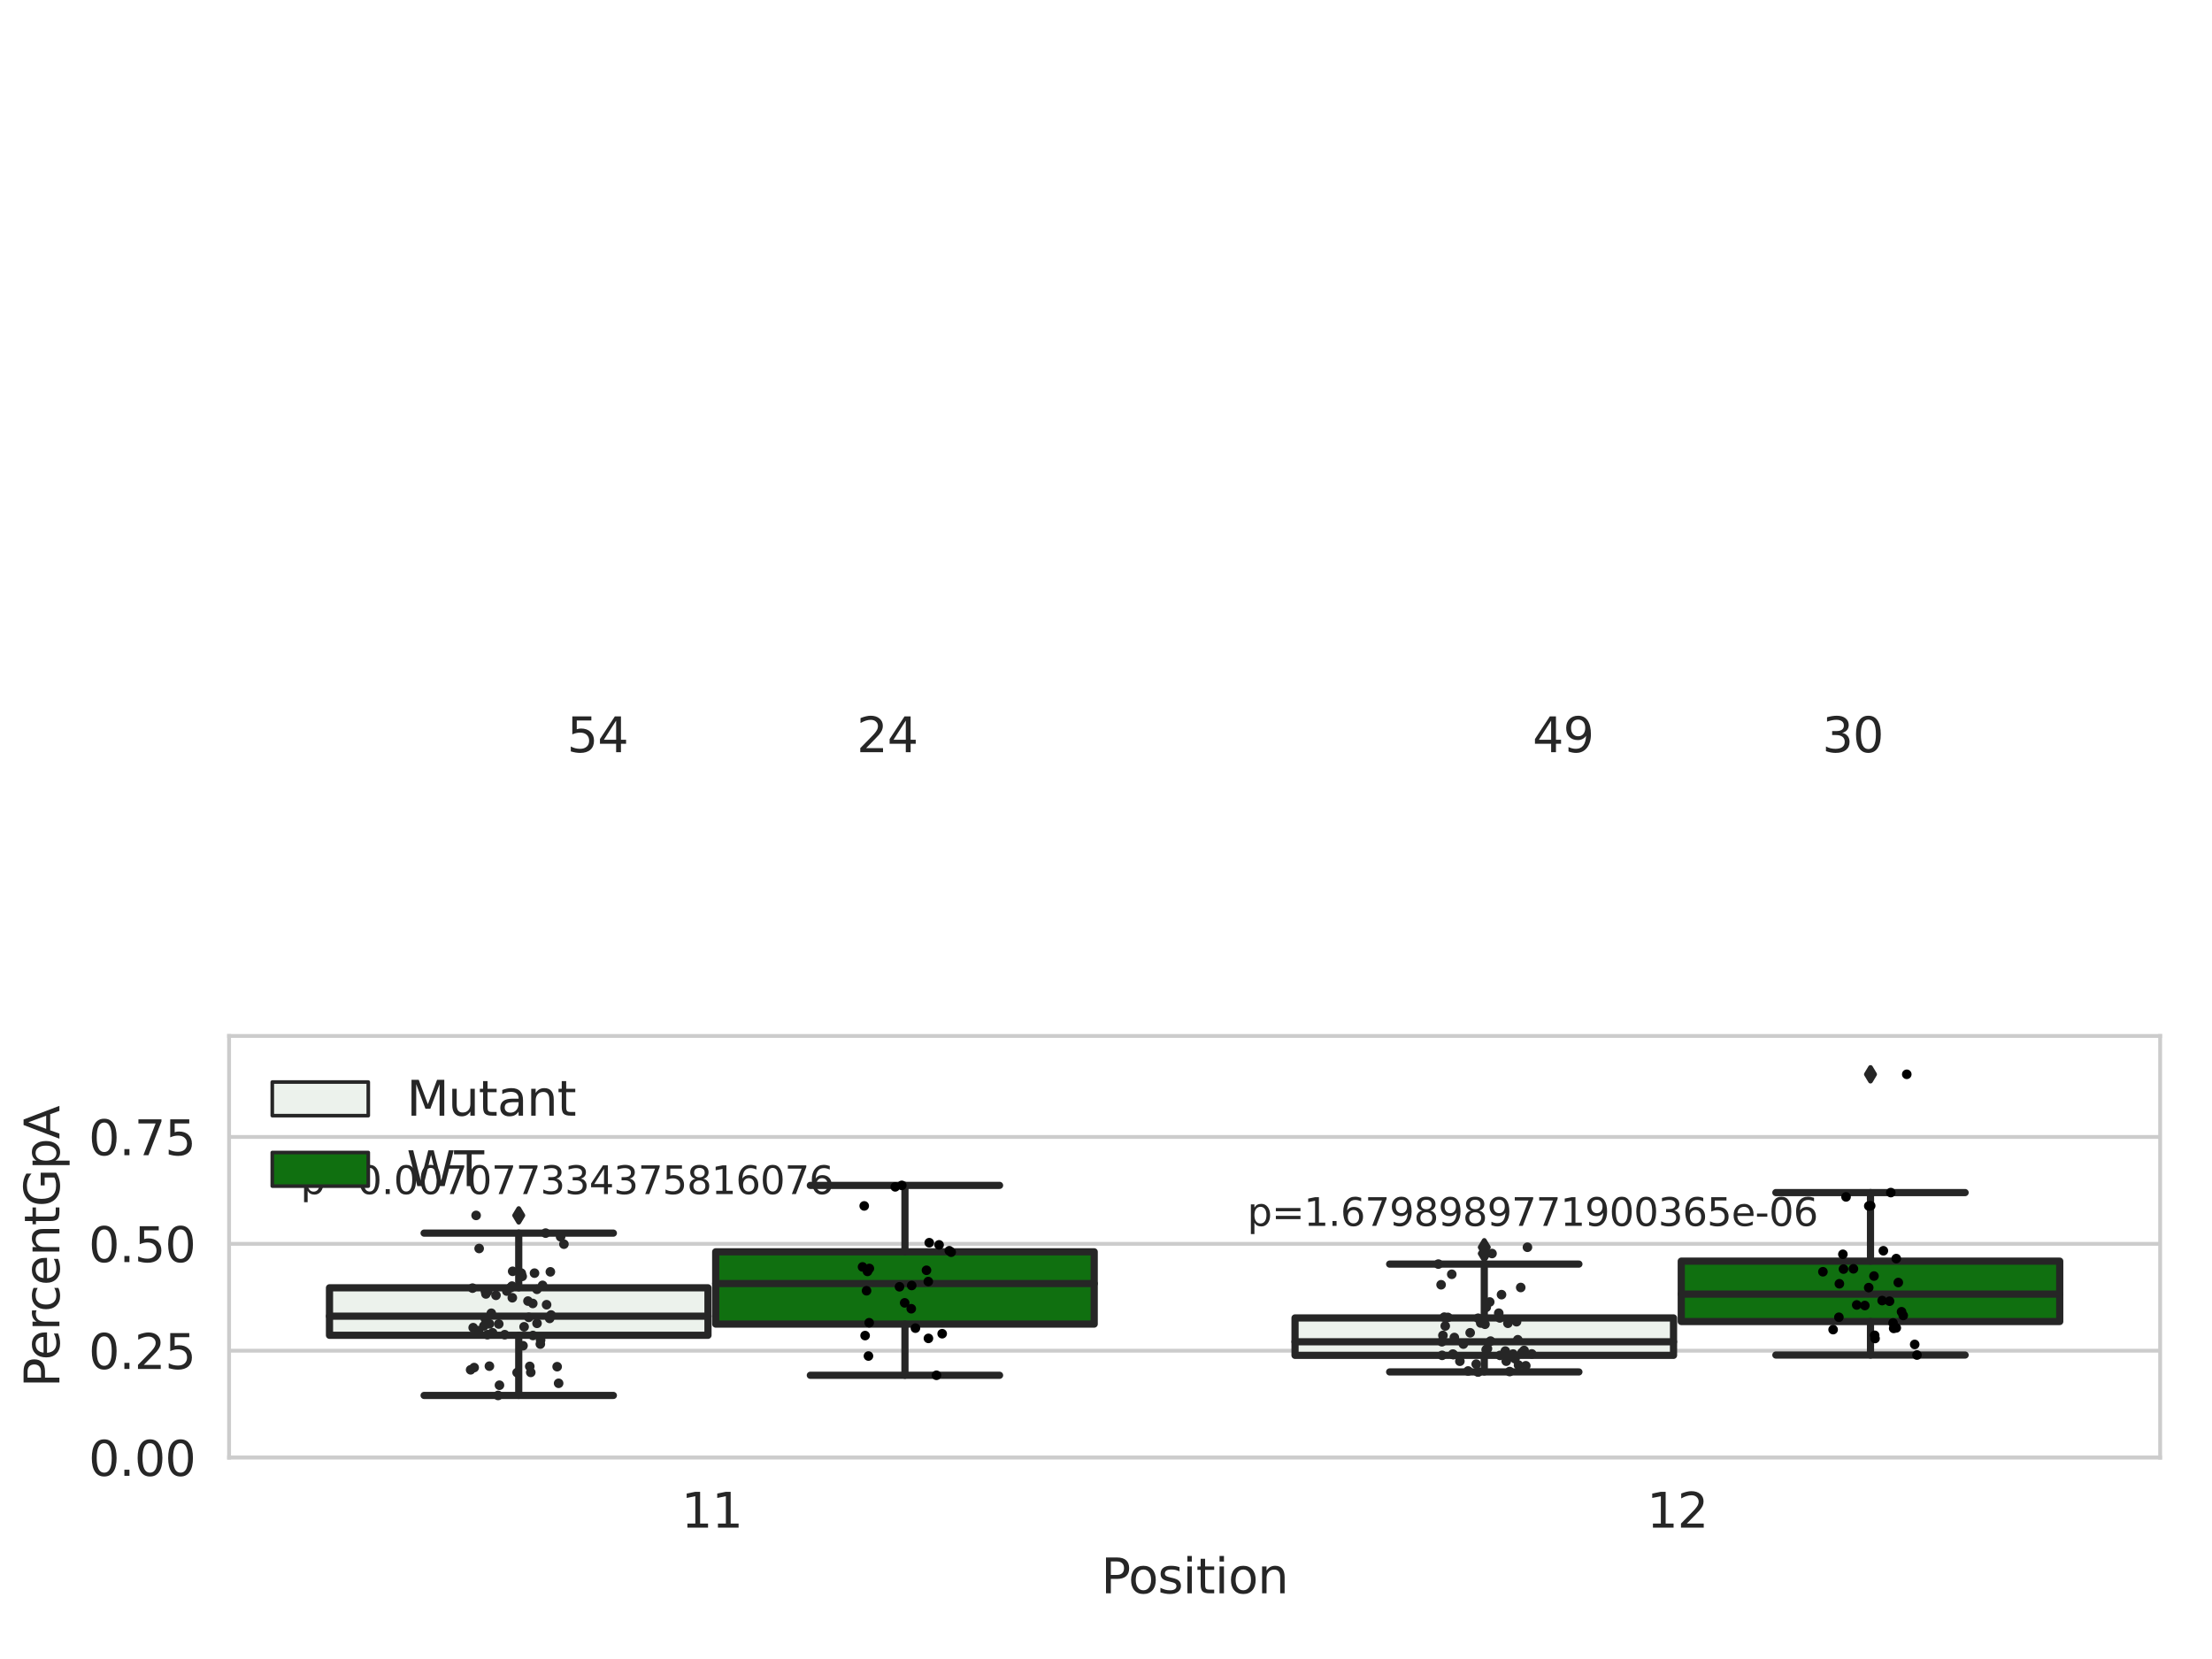 <?xml version="1.0" encoding="utf-8" standalone="no"?>
<!DOCTYPE svg PUBLIC "-//W3C//DTD SVG 1.1//EN"
  "http://www.w3.org/Graphics/SVG/1.1/DTD/svg11.dtd">
<svg xmlns:xlink="http://www.w3.org/1999/xlink" width="460.8pt" height="345.6pt" viewBox="0 0 460.8 345.6" xmlns="http://www.w3.org/2000/svg" version="1.1">
 <defs>
  <style type="text/css">*{stroke-linejoin: round; stroke-linecap: butt}</style>
 </defs>
 <g id="figure_1">
  <g id="patch_1">
   <path d="M 0 345.6 
L 460.8 345.6 
L 460.8 0 
L 0 0 
z
" style="fill: #ffffff"/>
  </g>
  <g id="axes_1">
   <g id="patch_2">
    <path d="M 47.72 303.64 
L 450 303.64 
L 450 215.812 
L 47.72 215.812 
z
" style="fill: #ffffff"/>
   </g>
   <g id="matplotlib.axis_1">
    <g id="xtick_1">
     <g id="text_1">
      <!-- 11 -->
      <g style="fill: #262626" transform="translate(141.928 318.238) scale(0.1 -0.1)">
       <defs>
        <path id="DejaVuSans-31" d="M 794 531 
L 1825 531 
L 1825 4091 
L 703 3866 
L 703 4441 
L 1819 4666 
L 2450 4666 
L 2450 531 
L 3481 531 
L 3481 0 
L 794 0 
L 794 531 
z
" transform="scale(0.016)"/>
       </defs>
       <use xlink:href="#DejaVuSans-31"/>
       <use xlink:href="#DejaVuSans-31" x="63.623"/>
      </g>
     </g>
    </g>
    <g id="xtick_2">
     <g id="text_2">
      <!-- 12 -->
      <g style="fill: #262626" transform="translate(343.067 318.238) scale(0.1 -0.1)">
       <defs>
        <path id="DejaVuSans-32" d="M 1228 531 
L 3431 531 
L 3431 0 
L 469 0 
L 469 531 
Q 828 903 1448 1529 
Q 2069 2156 2228 2338 
Q 2531 2678 2651 2914 
Q 2772 3150 2772 3378 
Q 2772 3750 2511 3984 
Q 2250 4219 1831 4219 
Q 1534 4219 1204 4116 
Q 875 4013 500 3803 
L 500 4441 
Q 881 4594 1212 4672 
Q 1544 4750 1819 4750 
Q 2544 4750 2975 4387 
Q 3406 4025 3406 3419 
Q 3406 3131 3298 2873 
Q 3191 2616 2906 2266 
Q 2828 2175 2409 1742 
Q 1991 1309 1228 531 
z
" transform="scale(0.016)"/>
       </defs>
       <use xlink:href="#DejaVuSans-31"/>
       <use xlink:href="#DejaVuSans-32" x="63.623"/>
      </g>
     </g>
    </g>
    <g id="text_3">
     <!-- Position -->
     <g style="fill: #262626" transform="translate(229.396 331.917) scale(0.1 -0.1)">
      <defs>
       <path id="DejaVuSans-50" d="M 1259 4147 
L 1259 2394 
L 2053 2394 
Q 2494 2394 2734 2622 
Q 2975 2850 2975 3272 
Q 2975 3691 2734 3919 
Q 2494 4147 2053 4147 
L 1259 4147 
z
M 628 4666 
L 2053 4666 
Q 2838 4666 3239 4311 
Q 3641 3956 3641 3272 
Q 3641 2581 3239 2228 
Q 2838 1875 2053 1875 
L 1259 1875 
L 1259 0 
L 628 0 
L 628 4666 
z
" transform="scale(0.016)"/>
       <path id="DejaVuSans-6f" d="M 1959 3097 
Q 1497 3097 1228 2736 
Q 959 2375 959 1747 
Q 959 1119 1226 758 
Q 1494 397 1959 397 
Q 2419 397 2687 759 
Q 2956 1122 2956 1747 
Q 2956 2369 2687 2733 
Q 2419 3097 1959 3097 
z
M 1959 3584 
Q 2709 3584 3137 3096 
Q 3566 2609 3566 1747 
Q 3566 888 3137 398 
Q 2709 -91 1959 -91 
Q 1206 -91 779 398 
Q 353 888 353 1747 
Q 353 2609 779 3096 
Q 1206 3584 1959 3584 
z
" transform="scale(0.016)"/>
       <path id="DejaVuSans-73" d="M 2834 3397 
L 2834 2853 
Q 2591 2978 2328 3040 
Q 2066 3103 1784 3103 
Q 1356 3103 1142 2972 
Q 928 2841 928 2578 
Q 928 2378 1081 2264 
Q 1234 2150 1697 2047 
L 1894 2003 
Q 2506 1872 2764 1633 
Q 3022 1394 3022 966 
Q 3022 478 2636 193 
Q 2250 -91 1575 -91 
Q 1294 -91 989 -36 
Q 684 19 347 128 
L 347 722 
Q 666 556 975 473 
Q 1284 391 1588 391 
Q 1994 391 2212 530 
Q 2431 669 2431 922 
Q 2431 1156 2273 1281 
Q 2116 1406 1581 1522 
L 1381 1569 
Q 847 1681 609 1914 
Q 372 2147 372 2553 
Q 372 3047 722 3315 
Q 1072 3584 1716 3584 
Q 2034 3584 2315 3537 
Q 2597 3491 2834 3397 
z
" transform="scale(0.016)"/>
       <path id="DejaVuSans-69" d="M 603 3500 
L 1178 3500 
L 1178 0 
L 603 0 
L 603 3500 
z
M 603 4863 
L 1178 4863 
L 1178 4134 
L 603 4134 
L 603 4863 
z
" transform="scale(0.016)"/>
       <path id="DejaVuSans-74" d="M 1172 4494 
L 1172 3500 
L 2356 3500 
L 2356 3053 
L 1172 3053 
L 1172 1153 
Q 1172 725 1289 603 
Q 1406 481 1766 481 
L 2356 481 
L 2356 0 
L 1766 0 
Q 1100 0 847 248 
Q 594 497 594 1153 
L 594 3053 
L 172 3053 
L 172 3500 
L 594 3500 
L 594 4494 
L 1172 4494 
z
" transform="scale(0.016)"/>
       <path id="DejaVuSans-6e" d="M 3513 2113 
L 3513 0 
L 2938 0 
L 2938 2094 
Q 2938 2591 2744 2837 
Q 2550 3084 2163 3084 
Q 1697 3084 1428 2787 
Q 1159 2491 1159 1978 
L 1159 0 
L 581 0 
L 581 3500 
L 1159 3500 
L 1159 2956 
Q 1366 3272 1645 3428 
Q 1925 3584 2291 3584 
Q 2894 3584 3203 3211 
Q 3513 2838 3513 2113 
z
" transform="scale(0.016)"/>
      </defs>
      <use xlink:href="#DejaVuSans-50"/>
      <use xlink:href="#DejaVuSans-6f" x="56.678"/>
      <use xlink:href="#DejaVuSans-73" x="117.859"/>
      <use xlink:href="#DejaVuSans-69" x="169.959"/>
      <use xlink:href="#DejaVuSans-74" x="197.742"/>
      <use xlink:href="#DejaVuSans-69" x="236.951"/>
      <use xlink:href="#DejaVuSans-6f" x="264.734"/>
      <use xlink:href="#DejaVuSans-6e" x="325.916"/>
     </g>
    </g>
   </g>
   <g id="matplotlib.axis_2">
    <g id="ytick_1">
     <g id="line2d_1">
      <path d="M 47.72 303.64 
L 450 303.64 
" clip-path="url(#p63c02e90df)" style="fill: none; stroke: #cccccc; stroke-width: 0.8; stroke-linecap: round"/>
     </g>
     <g id="text_4">
      <!-- 0.00 -->
      <g style="fill: #262626" transform="translate(18.454 307.439) scale(0.1 -0.1)">
       <defs>
        <path id="DejaVuSans-30" d="M 2034 4250 
Q 1547 4250 1301 3770 
Q 1056 3291 1056 2328 
Q 1056 1369 1301 889 
Q 1547 409 2034 409 
Q 2525 409 2770 889 
Q 3016 1369 3016 2328 
Q 3016 3291 2770 3770 
Q 2525 4250 2034 4250 
z
M 2034 4750 
Q 2819 4750 3233 4129 
Q 3647 3509 3647 2328 
Q 3647 1150 3233 529 
Q 2819 -91 2034 -91 
Q 1250 -91 836 529 
Q 422 1150 422 2328 
Q 422 3509 836 4129 
Q 1250 4750 2034 4750 
z
" transform="scale(0.016)"/>
        <path id="DejaVuSans-2e" d="M 684 794 
L 1344 794 
L 1344 0 
L 684 0 
L 684 794 
z
" transform="scale(0.016)"/>
       </defs>
       <use xlink:href="#DejaVuSans-30"/>
       <use xlink:href="#DejaVuSans-2e" x="63.623"/>
       <use xlink:href="#DejaVuSans-30" x="95.41"/>
       <use xlink:href="#DejaVuSans-30" x="159.033"/>
      </g>
     </g>
    </g>
    <g id="ytick_2">
     <g id="line2d_2">
      <path d="M 47.72 281.376 
L 450 281.376 
" clip-path="url(#p63c02e90df)" style="fill: none; stroke: #cccccc; stroke-width: 0.8; stroke-linecap: round"/>
     </g>
     <g id="text_5">
      <!-- 0.25 -->
      <g style="fill: #262626" transform="translate(18.454 285.176) scale(0.1 -0.1)">
       <defs>
        <path id="DejaVuSans-35" d="M 691 4666 
L 3169 4666 
L 3169 4134 
L 1269 4134 
L 1269 2991 
Q 1406 3038 1543 3061 
Q 1681 3084 1819 3084 
Q 2600 3084 3056 2656 
Q 3513 2228 3513 1497 
Q 3513 744 3044 326 
Q 2575 -91 1722 -91 
Q 1428 -91 1123 -41 
Q 819 9 494 109 
L 494 744 
Q 775 591 1075 516 
Q 1375 441 1709 441 
Q 2250 441 2565 725 
Q 2881 1009 2881 1497 
Q 2881 1984 2565 2268 
Q 2250 2553 1709 2553 
Q 1456 2553 1204 2497 
Q 953 2441 691 2322 
L 691 4666 
z
" transform="scale(0.016)"/>
       </defs>
       <use xlink:href="#DejaVuSans-30"/>
       <use xlink:href="#DejaVuSans-2e" x="63.623"/>
       <use xlink:href="#DejaVuSans-32" x="95.41"/>
       <use xlink:href="#DejaVuSans-35" x="159.033"/>
      </g>
     </g>
    </g>
    <g id="ytick_3">
     <g id="line2d_3">
      <path d="M 47.72 259.113 
L 450 259.113 
" clip-path="url(#p63c02e90df)" style="fill: none; stroke: #cccccc; stroke-width: 0.8; stroke-linecap: round"/>
     </g>
     <g id="text_6">
      <!-- 0.50 -->
      <g style="fill: #262626" transform="translate(18.454 262.912) scale(0.1 -0.1)">
       <use xlink:href="#DejaVuSans-30"/>
       <use xlink:href="#DejaVuSans-2e" x="63.623"/>
       <use xlink:href="#DejaVuSans-35" x="95.41"/>
       <use xlink:href="#DejaVuSans-30" x="159.033"/>
      </g>
     </g>
    </g>
    <g id="ytick_4">
     <g id="line2d_4">
      <path d="M 47.72 236.849 
L 450 236.849 
" clip-path="url(#p63c02e90df)" style="fill: none; stroke: #cccccc; stroke-width: 0.8; stroke-linecap: round"/>
     </g>
     <g id="text_7">
      <!-- 0.75 -->
      <g style="fill: #262626" transform="translate(18.454 240.648) scale(0.1 -0.1)">
       <defs>
        <path id="DejaVuSans-37" d="M 525 4666 
L 3525 4666 
L 3525 4397 
L 1831 0 
L 1172 0 
L 2766 4134 
L 525 4134 
L 525 4666 
z
" transform="scale(0.016)"/>
       </defs>
       <use xlink:href="#DejaVuSans-30"/>
       <use xlink:href="#DejaVuSans-2e" x="63.623"/>
       <use xlink:href="#DejaVuSans-37" x="95.41"/>
       <use xlink:href="#DejaVuSans-35" x="159.033"/>
      </g>
     </g>
    </g>
    <g id="text_8">
     <!-- PercentGpA -->
     <g style="fill: #262626" transform="translate(12.375 289.002) rotate(-90) scale(0.1 -0.1)">
      <defs>
       <path id="DejaVuSans-65" d="M 3597 1894 
L 3597 1613 
L 953 1613 
Q 991 1019 1311 708 
Q 1631 397 2203 397 
Q 2534 397 2845 478 
Q 3156 559 3463 722 
L 3463 178 
Q 3153 47 2828 -22 
Q 2503 -91 2169 -91 
Q 1331 -91 842 396 
Q 353 884 353 1716 
Q 353 2575 817 3079 
Q 1281 3584 2069 3584 
Q 2775 3584 3186 3129 
Q 3597 2675 3597 1894 
z
M 3022 2063 
Q 3016 2534 2758 2815 
Q 2500 3097 2075 3097 
Q 1594 3097 1305 2825 
Q 1016 2553 972 2059 
L 3022 2063 
z
" transform="scale(0.016)"/>
       <path id="DejaVuSans-72" d="M 2631 2963 
Q 2534 3019 2420 3045 
Q 2306 3072 2169 3072 
Q 1681 3072 1420 2755 
Q 1159 2438 1159 1844 
L 1159 0 
L 581 0 
L 581 3500 
L 1159 3500 
L 1159 2956 
Q 1341 3275 1631 3429 
Q 1922 3584 2338 3584 
Q 2397 3584 2469 3576 
Q 2541 3569 2628 3553 
L 2631 2963 
z
" transform="scale(0.016)"/>
       <path id="DejaVuSans-63" d="M 3122 3366 
L 3122 2828 
Q 2878 2963 2633 3030 
Q 2388 3097 2138 3097 
Q 1578 3097 1268 2742 
Q 959 2388 959 1747 
Q 959 1106 1268 751 
Q 1578 397 2138 397 
Q 2388 397 2633 464 
Q 2878 531 3122 666 
L 3122 134 
Q 2881 22 2623 -34 
Q 2366 -91 2075 -91 
Q 1284 -91 818 406 
Q 353 903 353 1747 
Q 353 2603 823 3093 
Q 1294 3584 2113 3584 
Q 2378 3584 2631 3529 
Q 2884 3475 3122 3366 
z
" transform="scale(0.016)"/>
       <path id="DejaVuSans-47" d="M 3809 666 
L 3809 1919 
L 2778 1919 
L 2778 2438 
L 4434 2438 
L 4434 434 
Q 4069 175 3628 42 
Q 3188 -91 2688 -91 
Q 1594 -91 976 548 
Q 359 1188 359 2328 
Q 359 3472 976 4111 
Q 1594 4750 2688 4750 
Q 3144 4750 3555 4637 
Q 3966 4525 4313 4306 
L 4313 3634 
Q 3963 3931 3569 4081 
Q 3175 4231 2741 4231 
Q 1884 4231 1454 3753 
Q 1025 3275 1025 2328 
Q 1025 1384 1454 906 
Q 1884 428 2741 428 
Q 3075 428 3337 486 
Q 3600 544 3809 666 
z
" transform="scale(0.016)"/>
       <path id="DejaVuSans-70" d="M 1159 525 
L 1159 -1331 
L 581 -1331 
L 581 3500 
L 1159 3500 
L 1159 2969 
Q 1341 3281 1617 3432 
Q 1894 3584 2278 3584 
Q 2916 3584 3314 3078 
Q 3713 2572 3713 1747 
Q 3713 922 3314 415 
Q 2916 -91 2278 -91 
Q 1894 -91 1617 61 
Q 1341 213 1159 525 
z
M 3116 1747 
Q 3116 2381 2855 2742 
Q 2594 3103 2138 3103 
Q 1681 3103 1420 2742 
Q 1159 2381 1159 1747 
Q 1159 1113 1420 752 
Q 1681 391 2138 391 
Q 2594 391 2855 752 
Q 3116 1113 3116 1747 
z
" transform="scale(0.016)"/>
       <path id="DejaVuSans-41" d="M 2188 4044 
L 1331 1722 
L 3047 1722 
L 2188 4044 
z
M 1831 4666 
L 2547 4666 
L 4325 0 
L 3669 0 
L 3244 1197 
L 1141 1197 
L 716 0 
L 50 0 
L 1831 4666 
z
" transform="scale(0.016)"/>
      </defs>
      <use xlink:href="#DejaVuSans-50"/>
      <use xlink:href="#DejaVuSans-65" x="56.678"/>
      <use xlink:href="#DejaVuSans-72" x="118.201"/>
      <use xlink:href="#DejaVuSans-63" x="157.064"/>
      <use xlink:href="#DejaVuSans-65" x="212.045"/>
      <use xlink:href="#DejaVuSans-6e" x="273.568"/>
      <use xlink:href="#DejaVuSans-74" x="336.947"/>
      <use xlink:href="#DejaVuSans-47" x="376.156"/>
      <use xlink:href="#DejaVuSans-70" x="453.646"/>
      <use xlink:href="#DejaVuSans-41" x="517.123"/>
     </g>
    </g>
   </g>
   <g id="patch_3">
    <path d="M 68.639 278.164 
L 147.485 278.164 
L 147.485 268.272 
L 68.639 268.272 
L 68.639 278.164 
z
" clip-path="url(#p63c02e90df)" style="fill: #ecf2ec; stroke: #262626; stroke-width: 1.5; stroke-linejoin: miter"/>
   </g>
   <g id="patch_4">
    <path d="M 149.095 275.828 
L 227.941 275.828 
L 227.941 260.777 
L 149.095 260.777 
L 149.095 275.828 
z
" clip-path="url(#p63c02e90df)" style="fill: #107010; stroke: #262626; stroke-width: 1.5; stroke-linejoin: miter"/>
   </g>
   <g id="patch_5">
    <path d="M 269.779 282.343 
L 348.625 282.343 
L 348.625 274.548 
L 269.779 274.548 
L 269.779 282.343 
z
" clip-path="url(#p63c02e90df)" style="fill: #ecf2ec; stroke: #262626; stroke-width: 1.5; stroke-linejoin: miter"/>
   </g>
   <g id="patch_6">
    <path d="M 350.235 275.296 
L 429.081 275.296 
L 429.081 262.721 
L 350.235 262.721 
L 350.235 275.296 
z
" clip-path="url(#p63c02e90df)" style="fill: #107010; stroke: #262626; stroke-width: 1.5; stroke-linejoin: miter"/>
   </g>
   <g id="patch_7">
    <path d="M 148.29 303.64 
L 148.29 303.64 
L 148.29 303.64 
L 148.29 303.64 
z
" clip-path="url(#p63c02e90df)" style="fill: #ecf2ec; stroke: #262626; stroke-width: 0.75; stroke-linejoin: miter"/>
   </g>
   <g id="patch_8">
    <path d="M 148.29 303.64 
L 148.29 303.64 
L 148.29 303.64 
L 148.29 303.64 
z
" clip-path="url(#p63c02e90df)" style="fill: #107010; stroke: #262626; stroke-width: 0.75; stroke-linejoin: miter"/>
   </g>
   <g id="PathCollection_1"/>
   <g id="PathCollection_2"/>
   <g id="line2d_5">
    <path d="M 108.062 278.164 
L 108.062 290.694 
" clip-path="url(#p63c02e90df)" style="fill: none; stroke: #262626; stroke-width: 1.5; stroke-linecap: round"/>
   </g>
   <g id="line2d_6">
    <path d="M 108.062 268.272 
L 108.062 256.881 
" clip-path="url(#p63c02e90df)" style="fill: none; stroke: #262626; stroke-width: 1.5; stroke-linecap: round"/>
   </g>
   <g id="line2d_7">
    <path d="M 88.35 290.694 
L 127.774 290.694 
" clip-path="url(#p63c02e90df)" style="fill: none; stroke: #262626; stroke-width: 1.5; stroke-linecap: round"/>
   </g>
   <g id="line2d_8">
    <path d="M 88.35 256.881 
L 127.774 256.881 
" clip-path="url(#p63c02e90df)" style="fill: none; stroke: #262626; stroke-width: 1.5; stroke-linecap: round"/>
   </g>
   <g id="line2d_9">
    <defs>
     <path id="mcd8273a59b" d="M -0 1.414 
L 0.849 0 
L 0 -1.414 
L -0.849 -0 
z
" style="stroke: #262626; stroke-linejoin: miter"/>
    </defs>
    <g clip-path="url(#p63c02e90df)">
     <use xlink:href="#mcd8273a59b" x="108.062" y="253.192" style="fill: #262626; stroke: #262626; stroke-linejoin: miter"/>
    </g>
   </g>
   <g id="line2d_10">
    <path d="M 188.518 275.828 
L 188.518 286.496 
" clip-path="url(#p63c02e90df)" style="fill: none; stroke: #262626; stroke-width: 1.5; stroke-linecap: round"/>
   </g>
   <g id="line2d_11">
    <path d="M 188.518 260.777 
L 188.518 246.935 
" clip-path="url(#p63c02e90df)" style="fill: none; stroke: #262626; stroke-width: 1.5; stroke-linecap: round"/>
   </g>
   <g id="line2d_12">
    <path d="M 168.806 286.496 
L 208.23 286.496 
" clip-path="url(#p63c02e90df)" style="fill: none; stroke: #262626; stroke-width: 1.5; stroke-linecap: round"/>
   </g>
   <g id="line2d_13">
    <path d="M 168.806 246.935 
L 208.23 246.935 
" clip-path="url(#p63c02e90df)" style="fill: none; stroke: #262626; stroke-width: 1.5; stroke-linecap: round"/>
   </g>
   <g id="line2d_14"/>
   <g id="line2d_15">
    <path d="M 309.202 282.343 
L 309.202 285.798 
" clip-path="url(#p63c02e90df)" style="fill: none; stroke: #262626; stroke-width: 1.5; stroke-linecap: round"/>
   </g>
   <g id="line2d_16">
    <path d="M 309.202 274.548 
L 309.202 263.335 
" clip-path="url(#p63c02e90df)" style="fill: none; stroke: #262626; stroke-width: 1.5; stroke-linecap: round"/>
   </g>
   <g id="line2d_17">
    <path d="M 289.49 285.798 
L 328.914 285.798 
" clip-path="url(#p63c02e90df)" style="fill: none; stroke: #262626; stroke-width: 1.5; stroke-linecap: round"/>
   </g>
   <g id="line2d_18">
    <path d="M 289.49 263.335 
L 328.914 263.335 
" clip-path="url(#p63c02e90df)" style="fill: none; stroke: #262626; stroke-width: 1.5; stroke-linecap: round"/>
   </g>
   <g id="line2d_19">
    <g clip-path="url(#p63c02e90df)">
     <use xlink:href="#mcd8273a59b" x="309.202" y="259.826" style="fill: #262626; stroke: #262626; stroke-linejoin: miter"/>
     <use xlink:href="#mcd8273a59b" x="309.202" y="261.132" style="fill: #262626; stroke: #262626; stroke-linejoin: miter"/>
    </g>
   </g>
   <g id="line2d_20">
    <path d="M 389.658 275.296 
L 389.658 282.278 
" clip-path="url(#p63c02e90df)" style="fill: none; stroke: #262626; stroke-width: 1.5; stroke-linecap: round"/>
   </g>
   <g id="line2d_21">
    <path d="M 389.658 262.721 
L 389.658 248.437 
" clip-path="url(#p63c02e90df)" style="fill: none; stroke: #262626; stroke-width: 1.5; stroke-linecap: round"/>
   </g>
   <g id="line2d_22">
    <path d="M 369.946 282.278 
L 409.37 282.278 
" clip-path="url(#p63c02e90df)" style="fill: none; stroke: #262626; stroke-width: 1.5; stroke-linecap: round"/>
   </g>
   <g id="line2d_23">
    <path d="M 369.946 248.437 
L 409.37 248.437 
" clip-path="url(#p63c02e90df)" style="fill: none; stroke: #262626; stroke-width: 1.5; stroke-linecap: round"/>
   </g>
   <g id="line2d_24">
    <g clip-path="url(#p63c02e90df)">
     <use xlink:href="#mcd8273a59b" x="389.658" y="223.796" style="fill: #262626; stroke: #262626; stroke-linejoin: miter"/>
    </g>
   </g>
   <g id="line2d_25">
    <path d="M 68.639 274.183 
L 147.485 274.183 
" clip-path="url(#p63c02e90df)" style="fill: none; stroke: #262626; stroke-width: 1.5; stroke-linecap: round"/>
   </g>
   <g id="line2d_26">
    <path d="M 149.095 267.383 
L 227.941 267.383 
" clip-path="url(#p63c02e90df)" style="fill: none; stroke: #262626; stroke-width: 1.5; stroke-linecap: round"/>
   </g>
   <g id="line2d_27">
    <path d="M 269.779 279.514 
L 348.625 279.514 
" clip-path="url(#p63c02e90df)" style="fill: none; stroke: #262626; stroke-width: 1.5; stroke-linecap: round"/>
   </g>
   <g id="line2d_28">
    <path d="M 350.235 269.583 
L 429.081 269.583 
" clip-path="url(#p63c02e90df)" style="fill: none; stroke: #262626; stroke-width: 1.5; stroke-linecap: round"/>
   </g>
   <g id="patch_9">
    <path d="M 47.72 303.64 
L 47.72 215.812 
" style="fill: none; stroke: #cccccc; stroke-width: 0.8; stroke-linejoin: miter; stroke-linecap: square"/>
   </g>
   <g id="patch_10">
    <path d="M 450 303.64 
L 450 215.812 
" style="fill: none; stroke: #cccccc; stroke-width: 0.8; stroke-linejoin: miter; stroke-linecap: square"/>
   </g>
   <g id="patch_11">
    <path d="M 47.72 303.64 
L 450 303.64 
" style="fill: none; stroke: #cccccc; stroke-width: 0.8; stroke-linejoin: miter; stroke-linecap: square"/>
   </g>
   <g id="patch_12">
    <path d="M 47.72 215.812 
L 450 215.812 
" style="fill: none; stroke: #cccccc; stroke-width: 0.8; stroke-linejoin: miter; stroke-linecap: square"/>
   </g>
   <g id="PathCollection_3">
    <defs>
     <path id="C0_0_4879eaae60" d="M 0 1 
C 0.265 1 0.52 0.895 0.707 0.707 
C 0.895 0.52 1 0.265 1 -0 
C 1 -0.265 0.895 -0.52 0.707 -0.707 
C 0.52 -0.895 0.265 -1 0 -1 
C -0.265 -1 -0.52 -0.895 -0.707 -0.707 
C -0.895 -0.52 -1 -0.265 -1 0 
C -1 0.265 -0.895 0.52 -0.707 0.707 
C -0.52 0.895 -0.265 1 0 1 
z
"/>
    </defs>
    <g clip-path="url(#p63c02e90df)">
     <use xlink:href="#C0_0_4879eaae60" x="106.662" y="267.917" style="fill: #262626"/>
    </g>
    <g clip-path="url(#p63c02e90df)">
     <use xlink:href="#C0_0_4879eaae60" x="99.182" y="253.192" style="fill: #262626"/>
    </g>
    <g clip-path="url(#p63c02e90df)">
     <use xlink:href="#C0_0_4879eaae60" x="101.111" y="274.741" style="fill: #262626"/>
    </g>
    <g clip-path="url(#p63c02e90df)">
     <use xlink:href="#C0_0_4879eaae60" x="110.361" y="284.642" style="fill: #262626"/>
    </g>
    <g clip-path="url(#p63c02e90df)">
     <use xlink:href="#C0_0_4879eaae60" x="113.662" y="256.881" style="fill: #262626"/>
    </g>
    <g clip-path="url(#p63c02e90df)">
     <use xlink:href="#C0_0_4879eaae60" x="98.041" y="285.357" style="fill: #262626"/>
    </g>
    <g clip-path="url(#p63c02e90df)">
     <use xlink:href="#C0_0_4879eaae60" x="99.815" y="260.083" style="fill: #262626"/>
    </g>
    <g clip-path="url(#p63c02e90df)">
     <use xlink:href="#C0_0_4879eaae60" x="101.228" y="269.551" style="fill: #262626"/>
    </g>
    <g clip-path="url(#p63c02e90df)">
     <use xlink:href="#C0_0_4879eaae60" x="106.797" y="264.836" style="fill: #262626"/>
    </g>
    <g clip-path="url(#p63c02e90df)">
     <use xlink:href="#C0_0_4879eaae60" x="114.503" y="274.65" style="fill: #262626"/>
    </g>
    <g clip-path="url(#p63c02e90df)">
     <use xlink:href="#C0_0_4879eaae60" x="113.024" y="267.762" style="fill: #262626"/>
    </g>
    <g clip-path="url(#p63c02e90df)">
     <use xlink:href="#C0_0_4879eaae60" x="102.35" y="273.574" style="fill: #262626"/>
    </g>
    <g clip-path="url(#p63c02e90df)">
     <use xlink:href="#C0_0_4879eaae60" x="117.477" y="259.182" style="fill: #262626"/>
    </g>
    <g clip-path="url(#p63c02e90df)">
     <use xlink:href="#C0_0_4879eaae60" x="98.433" y="268.342" style="fill: #262626"/>
    </g>
    <g clip-path="url(#p63c02e90df)">
     <use xlink:href="#C0_0_4879eaae60" x="101.965" y="275.781" style="fill: #262626"/>
    </g>
    <g clip-path="url(#p63c02e90df)">
     <use xlink:href="#C0_0_4879eaae60" x="106.366" y="268.249" style="fill: #262626"/>
    </g>
    <g clip-path="url(#p63c02e90df)">
     <use xlink:href="#C0_0_4879eaae60" x="100.803" y="276.212" style="fill: #262626"/>
    </g>
    <g clip-path="url(#p63c02e90df)">
     <use xlink:href="#C0_0_4879eaae60" x="103.761" y="290.694" style="fill: #262626"/>
    </g>
    <g clip-path="url(#p63c02e90df)">
     <use xlink:href="#C0_0_4879eaae60" x="110.986" y="271.534" style="fill: #262626"/>
    </g>
    <g clip-path="url(#p63c02e90df)">
     <use xlink:href="#C0_0_4879eaae60" x="105.578" y="268.957" style="fill: #262626"/>
    </g>
    <g clip-path="url(#p63c02e90df)">
     <use xlink:href="#C0_0_4879eaae60" x="111.871" y="275.674" style="fill: #262626"/>
    </g>
    <g clip-path="url(#p63c02e90df)">
     <use xlink:href="#C0_0_4879eaae60" x="111.022" y="278.206" style="fill: #262626"/>
    </g>
    <g clip-path="url(#p63c02e90df)">
     <use xlink:href="#C0_0_4879eaae60" x="106.725" y="270.346" style="fill: #262626"/>
    </g>
    <g clip-path="url(#p63c02e90df)">
     <use xlink:href="#C0_0_4879eaae60" x="108.516" y="265.199" style="fill: #262626"/>
    </g>
    <g clip-path="url(#p63c02e90df)">
     <use xlink:href="#C0_0_4879eaae60" x="101.538" y="278.033" style="fill: #262626"/>
    </g>
    <g clip-path="url(#p63c02e90df)">
     <use xlink:href="#C0_0_4879eaae60" x="110.155" y="274.427" style="fill: #262626"/>
    </g>
    <g clip-path="url(#p63c02e90df)">
     <use xlink:href="#C0_0_4879eaae60" x="114.793" y="273.939" style="fill: #262626"/>
    </g>
    <g clip-path="url(#p63c02e90df)">
     <use xlink:href="#C0_0_4879eaae60" x="114.651" y="264.947" style="fill: #262626"/>
    </g>
    <g clip-path="url(#p63c02e90df)">
     <use xlink:href="#C0_0_4879eaae60" x="112.616" y="279.166" style="fill: #262626"/>
    </g>
    <g clip-path="url(#p63c02e90df)">
     <use xlink:href="#C0_0_4879eaae60" x="110.568" y="285.894" style="fill: #262626"/>
    </g>
    <g clip-path="url(#p63c02e90df)">
     <use xlink:href="#C0_0_4879eaae60" x="116.783" y="257.644" style="fill: #262626"/>
    </g>
    <g clip-path="url(#p63c02e90df)">
     <use xlink:href="#C0_0_4879eaae60" x="109.985" y="271.037" style="fill: #262626"/>
    </g>
    <g clip-path="url(#p63c02e90df)">
     <use xlink:href="#C0_0_4879eaae60" x="112.562" y="279.994" style="fill: #262626"/>
    </g>
    <g clip-path="url(#p63c02e90df)">
     <use xlink:href="#C0_0_4879eaae60" x="102.609" y="277.638" style="fill: #262626"/>
    </g>
    <g clip-path="url(#p63c02e90df)">
     <use xlink:href="#C0_0_4879eaae60" x="108.953" y="280.337" style="fill: #262626"/>
    </g>
    <g clip-path="url(#p63c02e90df)">
     <use xlink:href="#C0_0_4879eaae60" x="103.901" y="275.812" style="fill: #262626"/>
    </g>
    <g clip-path="url(#p63c02e90df)">
     <use xlink:href="#C0_0_4879eaae60" x="98.776" y="284.89" style="fill: #262626"/>
    </g>
    <g clip-path="url(#p63c02e90df)">
     <use xlink:href="#C0_0_4879eaae60" x="99.726" y="277.208" style="fill: #262626"/>
    </g>
    <g clip-path="url(#p63c02e90df)">
     <use xlink:href="#C0_0_4879eaae60" x="109.179" y="276.394" style="fill: #262626"/>
    </g>
    <g clip-path="url(#p63c02e90df)">
     <use xlink:href="#C0_0_4879eaae60" x="98.572" y="276.575" style="fill: #262626"/>
    </g>
    <g clip-path="url(#p63c02e90df)">
     <use xlink:href="#C0_0_4879eaae60" x="101.11" y="268.985" style="fill: #262626"/>
    </g>
    <g clip-path="url(#p63c02e90df)">
     <use xlink:href="#C0_0_4879eaae60" x="116.064" y="284.705" style="fill: #262626"/>
    </g>
    <g clip-path="url(#p63c02e90df)">
     <use xlink:href="#C0_0_4879eaae60" x="108.781" y="265.894" style="fill: #262626"/>
    </g>
    <g clip-path="url(#p63c02e90df)">
     <use xlink:href="#C0_0_4879eaae60" x="101.602" y="269.001" style="fill: #262626"/>
    </g>
    <g clip-path="url(#p63c02e90df)">
     <use xlink:href="#C0_0_4879eaae60" x="107.722" y="285.934" style="fill: #262626"/>
    </g>
    <g clip-path="url(#p63c02e90df)">
     <use xlink:href="#C0_0_4879eaae60" x="116.372" y="288.165" style="fill: #262626"/>
    </g>
    <g clip-path="url(#p63c02e90df)">
     <use xlink:href="#C0_0_4879eaae60" x="111.347" y="265.22" style="fill: #262626"/>
    </g>
    <g clip-path="url(#p63c02e90df)">
     <use xlink:href="#C0_0_4879eaae60" x="108.592" y="265.257" style="fill: #262626"/>
    </g>
    <g clip-path="url(#p63c02e90df)">
     <use xlink:href="#C0_0_4879eaae60" x="103.32" y="269.838" style="fill: #262626"/>
    </g>
    <g clip-path="url(#p63c02e90df)">
     <use xlink:href="#C0_0_4879eaae60" x="113.866" y="271.795" style="fill: #262626"/>
    </g>
    <g clip-path="url(#p63c02e90df)">
     <use xlink:href="#C0_0_4879eaae60" x="101.954" y="284.595" style="fill: #262626"/>
    </g>
    <g clip-path="url(#p63c02e90df)">
     <use xlink:href="#C0_0_4879eaae60" x="111.854" y="268.587" style="fill: #262626"/>
    </g>
    <g clip-path="url(#p63c02e90df)">
     <use xlink:href="#C0_0_4879eaae60" x="105.14" y="278.038" style="fill: #262626"/>
    </g>
    <g clip-path="url(#p63c02e90df)">
     <use xlink:href="#C0_0_4879eaae60" x="104.046" y="288.566" style="fill: #262626"/>
    </g>
   </g>
   <g id="PathCollection_4">
    <defs>
     <path id="C1_0_05895c7d45" d="M 0 1 
C 0.265 1 0.52 0.895 0.707 0.707 
C 0.895 0.52 1 0.265 1 -0 
C 1 -0.265 0.895 -0.52 0.707 -0.707 
C 0.52 -0.895 0.265 -1 0 -1 
C -0.265 -1 -0.52 -0.895 -0.707 -0.707 
C -0.895 -0.52 -1 -0.265 -1 0 
C -1 0.265 -0.895 0.52 -0.707 0.707 
C -0.52 0.895 -0.265 1 0 1 
z
"/>
    </defs>
    <g clip-path="url(#p63c02e90df)">
     <use xlink:href="#C1_0_05895c7d45" x="195.085" y="286.496"/>
    </g>
    <g clip-path="url(#p63c02e90df)">
     <use xlink:href="#C1_0_05895c7d45" x="181.066" y="275.546"/>
    </g>
    <g clip-path="url(#p63c02e90df)">
     <use xlink:href="#C1_0_05895c7d45" x="179.685" y="263.922"/>
    </g>
    <g clip-path="url(#p63c02e90df)">
     <use xlink:href="#C1_0_05895c7d45" x="193.409" y="278.809"/>
    </g>
    <g clip-path="url(#p63c02e90df)">
     <use xlink:href="#C1_0_05895c7d45" x="196.272" y="277.836"/>
    </g>
    <g clip-path="url(#p63c02e90df)">
     <use xlink:href="#C1_0_05895c7d45" x="190.701" y="276.675"/>
    </g>
    <g clip-path="url(#p63c02e90df)">
     <use xlink:href="#C1_0_05895c7d45" x="180.516" y="268.887"/>
    </g>
    <g clip-path="url(#p63c02e90df)">
     <use xlink:href="#C1_0_05895c7d45" x="180.218" y="278.225"/>
    </g>
    <g clip-path="url(#p63c02e90df)">
     <use xlink:href="#C1_0_05895c7d45" x="187.382" y="268.06"/>
    </g>
    <g clip-path="url(#p63c02e90df)">
     <use xlink:href="#C1_0_05895c7d45" x="180.714" y="264.855"/>
    </g>
    <g clip-path="url(#p63c02e90df)">
     <use xlink:href="#C1_0_05895c7d45" x="189.83" y="272.634"/>
    </g>
    <g clip-path="url(#p63c02e90df)">
     <use xlink:href="#C1_0_05895c7d45" x="181.104" y="264.244"/>
    </g>
    <g clip-path="url(#p63c02e90df)">
     <use xlink:href="#C1_0_05895c7d45" x="188.461" y="271.407"/>
    </g>
    <g clip-path="url(#p63c02e90df)">
     <use xlink:href="#C1_0_05895c7d45" x="195.626" y="259.33"/>
    </g>
    <g clip-path="url(#p63c02e90df)">
     <use xlink:href="#C1_0_05895c7d45" x="198.147" y="260.852"/>
    </g>
    <g clip-path="url(#p63c02e90df)">
     <use xlink:href="#C1_0_05895c7d45" x="180.033" y="251.214"/>
    </g>
    <g clip-path="url(#p63c02e90df)">
     <use xlink:href="#C1_0_05895c7d45" x="180.915" y="282.485"/>
    </g>
    <g clip-path="url(#p63c02e90df)">
     <use xlink:href="#C1_0_05895c7d45" x="186.491" y="247.242"/>
    </g>
    <g clip-path="url(#p63c02e90df)">
     <use xlink:href="#C1_0_05895c7d45" x="189.924" y="267.793"/>
    </g>
    <g clip-path="url(#p63c02e90df)">
     <use xlink:href="#C1_0_05895c7d45" x="193.379" y="266.973"/>
    </g>
    <g clip-path="url(#p63c02e90df)">
     <use xlink:href="#C1_0_05895c7d45" x="187.86" y="246.935"/>
    </g>
    <g clip-path="url(#p63c02e90df)">
     <use xlink:href="#C1_0_05895c7d45" x="197.76" y="260.552"/>
    </g>
    <g clip-path="url(#p63c02e90df)">
     <use xlink:href="#C1_0_05895c7d45" x="193.58" y="258.876"/>
    </g>
    <g clip-path="url(#p63c02e90df)">
     <use xlink:href="#C1_0_05895c7d45" x="193.003" y="264.621"/>
    </g>
   </g>
   <g id="PathCollection_5">
    <defs>
     <path id="C2_0_1d1d7477ac" d="M 0 1 
C 0.265 1 0.52 0.895 0.707 0.707 
C 0.895 0.52 1 0.265 1 -0 
C 1 -0.265 0.895 -0.52 0.707 -0.707 
C 0.52 -0.895 0.265 -1 0 -1 
C -0.265 -1 -0.52 -0.895 -0.707 -0.707 
C -0.895 -0.52 -1 -0.265 -1 0 
C -1 0.265 -0.895 0.52 -0.707 0.707 
C -0.52 0.895 -0.265 1 0 1 
z
"/>
    </defs>
    <g clip-path="url(#p63c02e90df)">
     <use xlink:href="#C2_0_1d1d7477ac" x="309.354" y="275.866" style="fill: #262626"/>
    </g>
    <g clip-path="url(#p63c02e90df)">
     <use xlink:href="#C2_0_1d1d7477ac" x="301.623" y="274.437" style="fill: #262626"/>
    </g>
    <g clip-path="url(#p63c02e90df)">
     <use xlink:href="#C2_0_1d1d7477ac" x="314.491" y="285.72" style="fill: #262626"/>
    </g>
    <g clip-path="url(#p63c02e90df)">
     <use xlink:href="#C2_0_1d1d7477ac" x="305.833" y="285.599" style="fill: #262626"/>
    </g>
    <g clip-path="url(#p63c02e90df)">
     <use xlink:href="#C2_0_1d1d7477ac" x="316.794" y="268.207" style="fill: #262626"/>
    </g>
    <g clip-path="url(#p63c02e90df)">
     <use xlink:href="#C2_0_1d1d7477ac" x="313.584" y="281.456" style="fill: #262626"/>
    </g>
    <g clip-path="url(#p63c02e90df)">
     <use xlink:href="#C2_0_1d1d7477ac" x="307.842" y="285.79" style="fill: #262626"/>
    </g>
    <g clip-path="url(#p63c02e90df)">
     <use xlink:href="#C2_0_1d1d7477ac" x="300.864" y="274.385" style="fill: #262626"/>
    </g>
    <g clip-path="url(#p63c02e90df)">
     <use xlink:href="#C2_0_1d1d7477ac" x="318.193" y="259.826" style="fill: #262626"/>
    </g>
    <g clip-path="url(#p63c02e90df)">
     <use xlink:href="#C2_0_1d1d7477ac" x="304.847" y="279.999" style="fill: #262626"/>
    </g>
    <g clip-path="url(#p63c02e90df)">
     <use xlink:href="#C2_0_1d1d7477ac" x="301.072" y="276.228" style="fill: #262626"/>
    </g>
    <g clip-path="url(#p63c02e90df)">
     <use xlink:href="#C2_0_1d1d7477ac" x="306.263" y="277.641" style="fill: #262626"/>
    </g>
    <g clip-path="url(#p63c02e90df)">
     <use xlink:href="#C2_0_1d1d7477ac" x="307.916" y="274.611" style="fill: #262626"/>
    </g>
    <g clip-path="url(#p63c02e90df)">
     <use xlink:href="#C2_0_1d1d7477ac" x="317.055" y="281.774" style="fill: #262626"/>
    </g>
    <g clip-path="url(#p63c02e90df)">
     <use xlink:href="#C2_0_1d1d7477ac" x="315.925" y="275.339" style="fill: #262626"/>
    </g>
    <g clip-path="url(#p63c02e90df)">
     <use xlink:href="#C2_0_1d1d7477ac" x="309.865" y="280.944" style="fill: #262626"/>
    </g>
    <g clip-path="url(#p63c02e90df)">
     <use xlink:href="#C2_0_1d1d7477ac" x="302.762" y="282.204" style="fill: #262626"/>
    </g>
    <g clip-path="url(#p63c02e90df)">
     <use xlink:href="#C2_0_1d1d7477ac" x="314.122" y="275.66" style="fill: #262626"/>
    </g>
    <g clip-path="url(#p63c02e90df)">
     <use xlink:href="#C2_0_1d1d7477ac" x="312.218" y="273.557" style="fill: #262626"/>
    </g>
    <g clip-path="url(#p63c02e90df)">
     <use xlink:href="#C2_0_1d1d7477ac" x="299.633" y="263.335" style="fill: #262626"/>
    </g>
    <g clip-path="url(#p63c02e90df)">
     <use xlink:href="#C2_0_1d1d7477ac" x="313.783" y="283.56" style="fill: #262626"/>
    </g>
    <g clip-path="url(#p63c02e90df)">
     <use xlink:href="#C2_0_1d1d7477ac" x="308.461" y="275.608" style="fill: #262626"/>
    </g>
    <g clip-path="url(#p63c02e90df)">
     <use xlink:href="#C2_0_1d1d7477ac" x="309.616" y="272.334" style="fill: #262626"/>
    </g>
    <g clip-path="url(#p63c02e90df)">
     <use xlink:href="#C2_0_1d1d7477ac" x="302.968" y="278.625" style="fill: #262626"/>
    </g>
    <g clip-path="url(#p63c02e90df)">
     <use xlink:href="#C2_0_1d1d7477ac" x="300.414" y="282.343" style="fill: #262626"/>
    </g>
    <g clip-path="url(#p63c02e90df)">
     <use xlink:href="#C2_0_1d1d7477ac" x="307.52" y="284.165" style="fill: #262626"/>
    </g>
    <g clip-path="url(#p63c02e90df)">
     <use xlink:href="#C2_0_1d1d7477ac" x="316.334" y="284.374" style="fill: #262626"/>
    </g>
    <g clip-path="url(#p63c02e90df)">
     <use xlink:href="#C2_0_1d1d7477ac" x="302.648" y="282.081" style="fill: #262626"/>
    </g>
    <g clip-path="url(#p63c02e90df)">
     <use xlink:href="#C2_0_1d1d7477ac" x="300.585" y="278.197" style="fill: #262626"/>
    </g>
    <g clip-path="url(#p63c02e90df)">
     <use xlink:href="#C2_0_1d1d7477ac" x="317.503" y="281.318" style="fill: #262626"/>
    </g>
    <g clip-path="url(#p63c02e90df)">
     <use xlink:href="#C2_0_1d1d7477ac" x="304.118" y="283.572" style="fill: #262626"/>
    </g>
    <g clip-path="url(#p63c02e90df)">
     <use xlink:href="#C2_0_1d1d7477ac" x="314.008" y="282.213" style="fill: #262626"/>
    </g>
    <g clip-path="url(#p63c02e90df)">
     <use xlink:href="#C2_0_1d1d7477ac" x="307.959" y="285.798" style="fill: #262626"/>
    </g>
    <g clip-path="url(#p63c02e90df)">
     <use xlink:href="#C2_0_1d1d7477ac" x="300.375" y="279.514" style="fill: #262626"/>
    </g>
    <g clip-path="url(#p63c02e90df)">
     <use xlink:href="#C2_0_1d1d7477ac" x="316.183" y="279.09" style="fill: #262626"/>
    </g>
    <g clip-path="url(#p63c02e90df)">
     <use xlink:href="#C2_0_1d1d7477ac" x="302.428" y="265.457" style="fill: #262626"/>
    </g>
    <g clip-path="url(#p63c02e90df)">
     <use xlink:href="#C2_0_1d1d7477ac" x="309.59" y="281.178" style="fill: #262626"/>
    </g>
    <g clip-path="url(#p63c02e90df)">
     <use xlink:href="#C2_0_1d1d7477ac" x="300.207" y="267.639" style="fill: #262626"/>
    </g>
    <g clip-path="url(#p63c02e90df)">
     <use xlink:href="#C2_0_1d1d7477ac" x="317.852" y="284.515" style="fill: #262626"/>
    </g>
    <g clip-path="url(#p63c02e90df)">
     <use xlink:href="#C2_0_1d1d7477ac" x="310.51" y="279.374" style="fill: #262626"/>
    </g>
    <g clip-path="url(#p63c02e90df)">
     <use xlink:href="#C2_0_1d1d7477ac" x="310.813" y="261.132" style="fill: #262626"/>
    </g>
    <g clip-path="url(#p63c02e90df)">
     <use xlink:href="#C2_0_1d1d7477ac" x="312.793" y="269.699" style="fill: #262626"/>
    </g>
    <g clip-path="url(#p63c02e90df)">
     <use xlink:href="#C2_0_1d1d7477ac" x="312.438" y="274.548" style="fill: #262626"/>
    </g>
    <g clip-path="url(#p63c02e90df)">
     <use xlink:href="#C2_0_1d1d7477ac" x="319.095" y="282.047" style="fill: #262626"/>
    </g>
    <g clip-path="url(#p63c02e90df)">
     <use xlink:href="#C2_0_1d1d7477ac" x="312.487" y="282.353" style="fill: #262626"/>
    </g>
    <g clip-path="url(#p63c02e90df)">
     <use xlink:href="#C2_0_1d1d7477ac" x="315.198" y="282.07" style="fill: #262626"/>
    </g>
    <g clip-path="url(#p63c02e90df)">
     <use xlink:href="#C2_0_1d1d7477ac" x="314.6" y="282.619" style="fill: #262626"/>
    </g>
    <g clip-path="url(#p63c02e90df)">
     <use xlink:href="#C2_0_1d1d7477ac" x="315.603" y="283.05" style="fill: #262626"/>
    </g>
    <g clip-path="url(#p63c02e90df)">
     <use xlink:href="#C2_0_1d1d7477ac" x="310.34" y="271.227" style="fill: #262626"/>
    </g>
   </g>
   <g id="PathCollection_6">
    <defs>
     <path id="C3_0_5b8f51c39f" d="M 0 1 
C 0.265 1 0.52 0.895 0.707 0.707 
C 0.895 0.52 1 0.265 1 -0 
C 1 -0.265 0.895 -0.52 0.707 -0.707 
C 0.52 -0.895 0.265 -1 0 -1 
C -0.265 -1 -0.52 -0.895 -0.707 -0.707 
C -0.895 -0.52 -1 -0.265 -1 0 
C -1 0.265 -0.895 0.52 -0.707 0.707 
C -0.52 0.895 -0.265 1 0 1 
z
"/>
    </defs>
    <g clip-path="url(#p63c02e90df)">
     <use xlink:href="#C3_0_5b8f51c39f" x="386.79" y="271.846"/>
    </g>
    <g clip-path="url(#p63c02e90df)">
     <use xlink:href="#C3_0_5b8f51c39f" x="394.356" y="275.591"/>
    </g>
    <g clip-path="url(#p63c02e90df)">
     <use xlink:href="#C3_0_5b8f51c39f" x="395.452" y="267.173"/>
    </g>
    <g clip-path="url(#p63c02e90df)">
     <use xlink:href="#C3_0_5b8f51c39f" x="390.385" y="265.824"/>
    </g>
    <g clip-path="url(#p63c02e90df)">
     <use xlink:href="#C3_0_5b8f51c39f" x="379.747" y="264.93"/>
    </g>
    <g clip-path="url(#p63c02e90df)">
     <use xlink:href="#C3_0_5b8f51c39f" x="386.104" y="264.318"/>
    </g>
    <g clip-path="url(#p63c02e90df)">
     <use xlink:href="#C3_0_5b8f51c39f" x="393.892" y="248.437"/>
    </g>
    <g clip-path="url(#p63c02e90df)">
     <use xlink:href="#C3_0_5b8f51c39f" x="383.076" y="274.408"/>
    </g>
    <g clip-path="url(#p63c02e90df)">
     <use xlink:href="#C3_0_5b8f51c39f" x="389.287" y="268.233"/>
    </g>
    <g clip-path="url(#p63c02e90df)">
     <use xlink:href="#C3_0_5b8f51c39f" x="389.304" y="251.226"/>
    </g>
    <g clip-path="url(#p63c02e90df)">
     <use xlink:href="#C3_0_5b8f51c39f" x="396.475" y="274.042"/>
    </g>
    <g clip-path="url(#p63c02e90df)">
     <use xlink:href="#C3_0_5b8f51c39f" x="394.49" y="276.728"/>
    </g>
    <g clip-path="url(#p63c02e90df)">
     <use xlink:href="#C3_0_5b8f51c39f" x="390.605" y="278.834"/>
    </g>
    <g clip-path="url(#p63c02e90df)">
     <use xlink:href="#C3_0_5b8f51c39f" x="395.029" y="276.624"/>
    </g>
    <g clip-path="url(#p63c02e90df)">
     <use xlink:href="#C3_0_5b8f51c39f" x="389.696" y="251.186"/>
    </g>
    <g clip-path="url(#p63c02e90df)">
     <use xlink:href="#C3_0_5b8f51c39f" x="383.175" y="267.432"/>
    </g>
    <g clip-path="url(#p63c02e90df)">
     <use xlink:href="#C3_0_5b8f51c39f" x="392.087" y="270.933"/>
    </g>
    <g clip-path="url(#p63c02e90df)">
     <use xlink:href="#C3_0_5b8f51c39f" x="399.344" y="282.278"/>
    </g>
    <g clip-path="url(#p63c02e90df)">
     <use xlink:href="#C3_0_5b8f51c39f" x="395.026" y="262.188"/>
    </g>
    <g clip-path="url(#p63c02e90df)">
     <use xlink:href="#C3_0_5b8f51c39f" x="390.528" y="278.17"/>
    </g>
    <g clip-path="url(#p63c02e90df)">
     <use xlink:href="#C3_0_5b8f51c39f" x="398.868" y="280.068"/>
    </g>
    <g clip-path="url(#p63c02e90df)">
     <use xlink:href="#C3_0_5b8f51c39f" x="396.128" y="273.261"/>
    </g>
    <g clip-path="url(#p63c02e90df)">
     <use xlink:href="#C3_0_5b8f51c39f" x="384.564" y="249.334"/>
    </g>
    <g clip-path="url(#p63c02e90df)">
     <use xlink:href="#C3_0_5b8f51c39f" x="388.48" y="271.964"/>
    </g>
    <g clip-path="url(#p63c02e90df)">
     <use xlink:href="#C3_0_5b8f51c39f" x="392.34" y="260.557"/>
    </g>
    <g clip-path="url(#p63c02e90df)">
     <use xlink:href="#C3_0_5b8f51c39f" x="393.627" y="271.064"/>
    </g>
    <g clip-path="url(#p63c02e90df)">
     <use xlink:href="#C3_0_5b8f51c39f" x="381.872" y="276.982"/>
    </g>
    <g clip-path="url(#p63c02e90df)">
     <use xlink:href="#C3_0_5b8f51c39f" x="383.906" y="261.292"/>
    </g>
    <g clip-path="url(#p63c02e90df)">
     <use xlink:href="#C3_0_5b8f51c39f" x="384.033" y="264.372"/>
    </g>
    <g clip-path="url(#p63c02e90df)">
     <use xlink:href="#C3_0_5b8f51c39f" x="397.215" y="223.796"/>
    </g>
   </g>
   <g id="text_9">
    <!-- 54 -->
    <g style="fill: #262626" transform="translate(118.119 156.7) scale(0.1 -0.1)">
     <defs>
      <path id="DejaVuSans-34" d="M 2419 4116 
L 825 1625 
L 2419 1625 
L 2419 4116 
z
M 2253 4666 
L 3047 4666 
L 3047 1625 
L 3713 1625 
L 3713 1100 
L 3047 1100 
L 3047 0 
L 2419 0 
L 2419 1100 
L 313 1100 
L 313 1709 
L 2253 4666 
z
" transform="scale(0.016)"/>
     </defs>
     <use xlink:href="#DejaVuSans-35"/>
     <use xlink:href="#DejaVuSans-34" x="63.623"/>
    </g>
   </g>
   <g id="text_10">
    <!-- p=0.007077334375816076 -->
    <g style="fill: #262626" transform="translate(62.602 248.74) scale(0.08 -0.08)">
     <defs>
      <path id="DejaVuSans-3d" d="M 678 2906 
L 4684 2906 
L 4684 2381 
L 678 2381 
L 678 2906 
z
M 678 1631 
L 4684 1631 
L 4684 1100 
L 678 1100 
L 678 1631 
z
" transform="scale(0.016)"/>
      <path id="DejaVuSans-33" d="M 2597 2516 
Q 3050 2419 3304 2112 
Q 3559 1806 3559 1356 
Q 3559 666 3084 287 
Q 2609 -91 1734 -91 
Q 1441 -91 1130 -33 
Q 819 25 488 141 
L 488 750 
Q 750 597 1062 519 
Q 1375 441 1716 441 
Q 2309 441 2620 675 
Q 2931 909 2931 1356 
Q 2931 1769 2642 2001 
Q 2353 2234 1838 2234 
L 1294 2234 
L 1294 2753 
L 1863 2753 
Q 2328 2753 2575 2939 
Q 2822 3125 2822 3475 
Q 2822 3834 2567 4026 
Q 2313 4219 1838 4219 
Q 1578 4219 1281 4162 
Q 984 4106 628 3988 
L 628 4550 
Q 988 4650 1302 4700 
Q 1616 4750 1894 4750 
Q 2613 4750 3031 4423 
Q 3450 4097 3450 3541 
Q 3450 3153 3228 2886 
Q 3006 2619 2597 2516 
z
" transform="scale(0.016)"/>
      <path id="DejaVuSans-38" d="M 2034 2216 
Q 1584 2216 1326 1975 
Q 1069 1734 1069 1313 
Q 1069 891 1326 650 
Q 1584 409 2034 409 
Q 2484 409 2743 651 
Q 3003 894 3003 1313 
Q 3003 1734 2745 1975 
Q 2488 2216 2034 2216 
z
M 1403 2484 
Q 997 2584 770 2862 
Q 544 3141 544 3541 
Q 544 4100 942 4425 
Q 1341 4750 2034 4750 
Q 2731 4750 3128 4425 
Q 3525 4100 3525 3541 
Q 3525 3141 3298 2862 
Q 3072 2584 2669 2484 
Q 3125 2378 3379 2068 
Q 3634 1759 3634 1313 
Q 3634 634 3220 271 
Q 2806 -91 2034 -91 
Q 1263 -91 848 271 
Q 434 634 434 1313 
Q 434 1759 690 2068 
Q 947 2378 1403 2484 
z
M 1172 3481 
Q 1172 3119 1398 2916 
Q 1625 2713 2034 2713 
Q 2441 2713 2670 2916 
Q 2900 3119 2900 3481 
Q 2900 3844 2670 4047 
Q 2441 4250 2034 4250 
Q 1625 4250 1398 4047 
Q 1172 3844 1172 3481 
z
" transform="scale(0.016)"/>
      <path id="DejaVuSans-36" d="M 2113 2584 
Q 1688 2584 1439 2293 
Q 1191 2003 1191 1497 
Q 1191 994 1439 701 
Q 1688 409 2113 409 
Q 2538 409 2786 701 
Q 3034 994 3034 1497 
Q 3034 2003 2786 2293 
Q 2538 2584 2113 2584 
z
M 3366 4563 
L 3366 3988 
Q 3128 4100 2886 4159 
Q 2644 4219 2406 4219 
Q 1781 4219 1451 3797 
Q 1122 3375 1075 2522 
Q 1259 2794 1537 2939 
Q 1816 3084 2150 3084 
Q 2853 3084 3261 2657 
Q 3669 2231 3669 1497 
Q 3669 778 3244 343 
Q 2819 -91 2113 -91 
Q 1303 -91 875 529 
Q 447 1150 447 2328 
Q 447 3434 972 4092 
Q 1497 4750 2381 4750 
Q 2619 4750 2861 4703 
Q 3103 4656 3366 4563 
z
" transform="scale(0.016)"/>
     </defs>
     <use xlink:href="#DejaVuSans-70"/>
     <use xlink:href="#DejaVuSans-3d" x="63.477"/>
     <use xlink:href="#DejaVuSans-30" x="147.266"/>
     <use xlink:href="#DejaVuSans-2e" x="210.889"/>
     <use xlink:href="#DejaVuSans-30" x="242.676"/>
     <use xlink:href="#DejaVuSans-30" x="306.299"/>
     <use xlink:href="#DejaVuSans-37" x="369.922"/>
     <use xlink:href="#DejaVuSans-30" x="433.545"/>
     <use xlink:href="#DejaVuSans-37" x="497.168"/>
     <use xlink:href="#DejaVuSans-37" x="560.791"/>
     <use xlink:href="#DejaVuSans-33" x="624.414"/>
     <use xlink:href="#DejaVuSans-33" x="688.037"/>
     <use xlink:href="#DejaVuSans-34" x="751.66"/>
     <use xlink:href="#DejaVuSans-33" x="815.283"/>
     <use xlink:href="#DejaVuSans-37" x="878.906"/>
     <use xlink:href="#DejaVuSans-35" x="942.529"/>
     <use xlink:href="#DejaVuSans-38" x="1006.152"/>
     <use xlink:href="#DejaVuSans-31" x="1069.775"/>
     <use xlink:href="#DejaVuSans-36" x="1133.398"/>
     <use xlink:href="#DejaVuSans-30" x="1197.021"/>
     <use xlink:href="#DejaVuSans-37" x="1260.645"/>
     <use xlink:href="#DejaVuSans-36" x="1324.268"/>
    </g>
   </g>
   <g id="text_11">
    <!-- 24 -->
    <g style="fill: #262626" transform="translate(178.461 156.7) scale(0.1 -0.1)">
     <use xlink:href="#DejaVuSans-32"/>
     <use xlink:href="#DejaVuSans-34" x="63.623"/>
    </g>
   </g>
   <g id="text_12">
    <!-- 49 -->
    <g style="fill: #262626" transform="translate(319.259 156.7) scale(0.1 -0.1)">
     <defs>
      <path id="DejaVuSans-39" d="M 703 97 
L 703 672 
Q 941 559 1184 500 
Q 1428 441 1663 441 
Q 2288 441 2617 861 
Q 2947 1281 2994 2138 
Q 2813 1869 2534 1725 
Q 2256 1581 1919 1581 
Q 1219 1581 811 2004 
Q 403 2428 403 3163 
Q 403 3881 828 4315 
Q 1253 4750 1959 4750 
Q 2769 4750 3195 4129 
Q 3622 3509 3622 2328 
Q 3622 1225 3098 567 
Q 2575 -91 1691 -91 
Q 1453 -91 1209 -44 
Q 966 3 703 97 
z
M 1959 2075 
Q 2384 2075 2632 2365 
Q 2881 2656 2881 3163 
Q 2881 3666 2632 3958 
Q 2384 4250 1959 4250 
Q 1534 4250 1286 3958 
Q 1038 3666 1038 3163 
Q 1038 2656 1286 2365 
Q 1534 2075 1959 2075 
z
" transform="scale(0.016)"/>
     </defs>
     <use xlink:href="#DejaVuSans-34"/>
     <use xlink:href="#DejaVuSans-39" x="63.623"/>
    </g>
   </g>
   <g id="text_13">
    <!-- p=1.6798989771900365e-06 -->
    <g style="fill: #262626" transform="translate(259.837 255.373) scale(0.08 -0.08)">
     <defs>
      <path id="DejaVuSans-2d" d="M 313 2009 
L 1997 2009 
L 1997 1497 
L 313 1497 
L 313 2009 
z
" transform="scale(0.016)"/>
     </defs>
     <use xlink:href="#DejaVuSans-70"/>
     <use xlink:href="#DejaVuSans-3d" x="63.477"/>
     <use xlink:href="#DejaVuSans-31" x="147.266"/>
     <use xlink:href="#DejaVuSans-2e" x="210.889"/>
     <use xlink:href="#DejaVuSans-36" x="242.676"/>
     <use xlink:href="#DejaVuSans-37" x="306.299"/>
     <use xlink:href="#DejaVuSans-39" x="369.922"/>
     <use xlink:href="#DejaVuSans-38" x="433.545"/>
     <use xlink:href="#DejaVuSans-39" x="497.168"/>
     <use xlink:href="#DejaVuSans-38" x="560.791"/>
     <use xlink:href="#DejaVuSans-39" x="624.414"/>
     <use xlink:href="#DejaVuSans-37" x="688.037"/>
     <use xlink:href="#DejaVuSans-37" x="751.66"/>
     <use xlink:href="#DejaVuSans-31" x="815.283"/>
     <use xlink:href="#DejaVuSans-39" x="878.906"/>
     <use xlink:href="#DejaVuSans-30" x="942.529"/>
     <use xlink:href="#DejaVuSans-30" x="1006.152"/>
     <use xlink:href="#DejaVuSans-33" x="1069.775"/>
     <use xlink:href="#DejaVuSans-36" x="1133.398"/>
     <use xlink:href="#DejaVuSans-35" x="1197.021"/>
     <use xlink:href="#DejaVuSans-65" x="1260.645"/>
     <use xlink:href="#DejaVuSans-2d" x="1322.168"/>
     <use xlink:href="#DejaVuSans-30" x="1358.252"/>
     <use xlink:href="#DejaVuSans-36" x="1421.875"/>
    </g>
   </g>
   <g id="text_14">
    <!-- 30 -->
    <g style="fill: #262626" transform="translate(379.601 156.7) scale(0.1 -0.1)">
     <use xlink:href="#DejaVuSans-33"/>
     <use xlink:href="#DejaVuSans-30" x="63.623"/>
    </g>
   </g>
   <g id="legend_1">
    <g id="patch_13">
     <path d="M 56.72 232.41 
L 76.72 232.41 
L 76.72 225.41 
L 56.72 225.41 
z
" style="fill: #ecf2ec; stroke: #262626; stroke-width: 0.75; stroke-linejoin: miter"/>
    </g>
    <g id="text_15">
     <!-- Mutant -->
     <g style="fill: #262626" transform="translate(84.72 232.41) scale(0.1 -0.1)">
      <defs>
       <path id="DejaVuSans-4d" d="M 628 4666 
L 1569 4666 
L 2759 1491 
L 3956 4666 
L 4897 4666 
L 4897 0 
L 4281 0 
L 4281 4097 
L 3078 897 
L 2444 897 
L 1241 4097 
L 1241 0 
L 628 0 
L 628 4666 
z
" transform="scale(0.016)"/>
       <path id="DejaVuSans-75" d="M 544 1381 
L 544 3500 
L 1119 3500 
L 1119 1403 
Q 1119 906 1312 657 
Q 1506 409 1894 409 
Q 2359 409 2629 706 
Q 2900 1003 2900 1516 
L 2900 3500 
L 3475 3500 
L 3475 0 
L 2900 0 
L 2900 538 
Q 2691 219 2414 64 
Q 2138 -91 1772 -91 
Q 1169 -91 856 284 
Q 544 659 544 1381 
z
M 1991 3584 
L 1991 3584 
z
" transform="scale(0.016)"/>
       <path id="DejaVuSans-61" d="M 2194 1759 
Q 1497 1759 1228 1600 
Q 959 1441 959 1056 
Q 959 750 1161 570 
Q 1363 391 1709 391 
Q 2188 391 2477 730 
Q 2766 1069 2766 1631 
L 2766 1759 
L 2194 1759 
z
M 3341 1997 
L 3341 0 
L 2766 0 
L 2766 531 
Q 2569 213 2275 61 
Q 1981 -91 1556 -91 
Q 1019 -91 701 211 
Q 384 513 384 1019 
Q 384 1609 779 1909 
Q 1175 2209 1959 2209 
L 2766 2209 
L 2766 2266 
Q 2766 2663 2505 2880 
Q 2244 3097 1772 3097 
Q 1472 3097 1187 3025 
Q 903 2953 641 2809 
L 641 3341 
Q 956 3463 1253 3523 
Q 1550 3584 1831 3584 
Q 2591 3584 2966 3190 
Q 3341 2797 3341 1997 
z
" transform="scale(0.016)"/>
      </defs>
      <use xlink:href="#DejaVuSans-4d"/>
      <use xlink:href="#DejaVuSans-75" x="86.279"/>
      <use xlink:href="#DejaVuSans-74" x="149.658"/>
      <use xlink:href="#DejaVuSans-61" x="188.867"/>
      <use xlink:href="#DejaVuSans-6e" x="250.146"/>
      <use xlink:href="#DejaVuSans-74" x="313.525"/>
     </g>
    </g>
    <g id="patch_14">
     <path d="M 56.72 247.088 
L 76.72 247.088 
L 76.72 240.088 
L 56.72 240.088 
z
" style="fill: #107010; stroke: #262626; stroke-width: 0.75; stroke-linejoin: miter"/>
    </g>
    <g id="text_16">
     <!-- WT -->
     <g style="fill: #262626" transform="translate(84.72 247.088) scale(0.1 -0.1)">
      <defs>
       <path id="DejaVuSans-57" d="M 213 4666 
L 850 4666 
L 1831 722 
L 2809 4666 
L 3519 4666 
L 4500 722 
L 5478 4666 
L 6119 4666 
L 4947 0 
L 4153 0 
L 3169 4050 
L 2175 0 
L 1381 0 
L 213 4666 
z
" transform="scale(0.016)"/>
       <path id="DejaVuSans-54" d="M -19 4666 
L 3928 4666 
L 3928 4134 
L 2272 4134 
L 2272 0 
L 1638 0 
L 1638 4134 
L -19 4134 
L -19 4666 
z
" transform="scale(0.016)"/>
      </defs>
      <use xlink:href="#DejaVuSans-57"/>
      <use xlink:href="#DejaVuSans-54" x="98.877"/>
     </g>
    </g>
   </g>
  </g>
 </g>
 <defs>
  <clipPath id="p63c02e90df">
   <rect x="47.72" y="215.812" width="402.28" height="87.828"/>
  </clipPath>
 </defs>
</svg>
